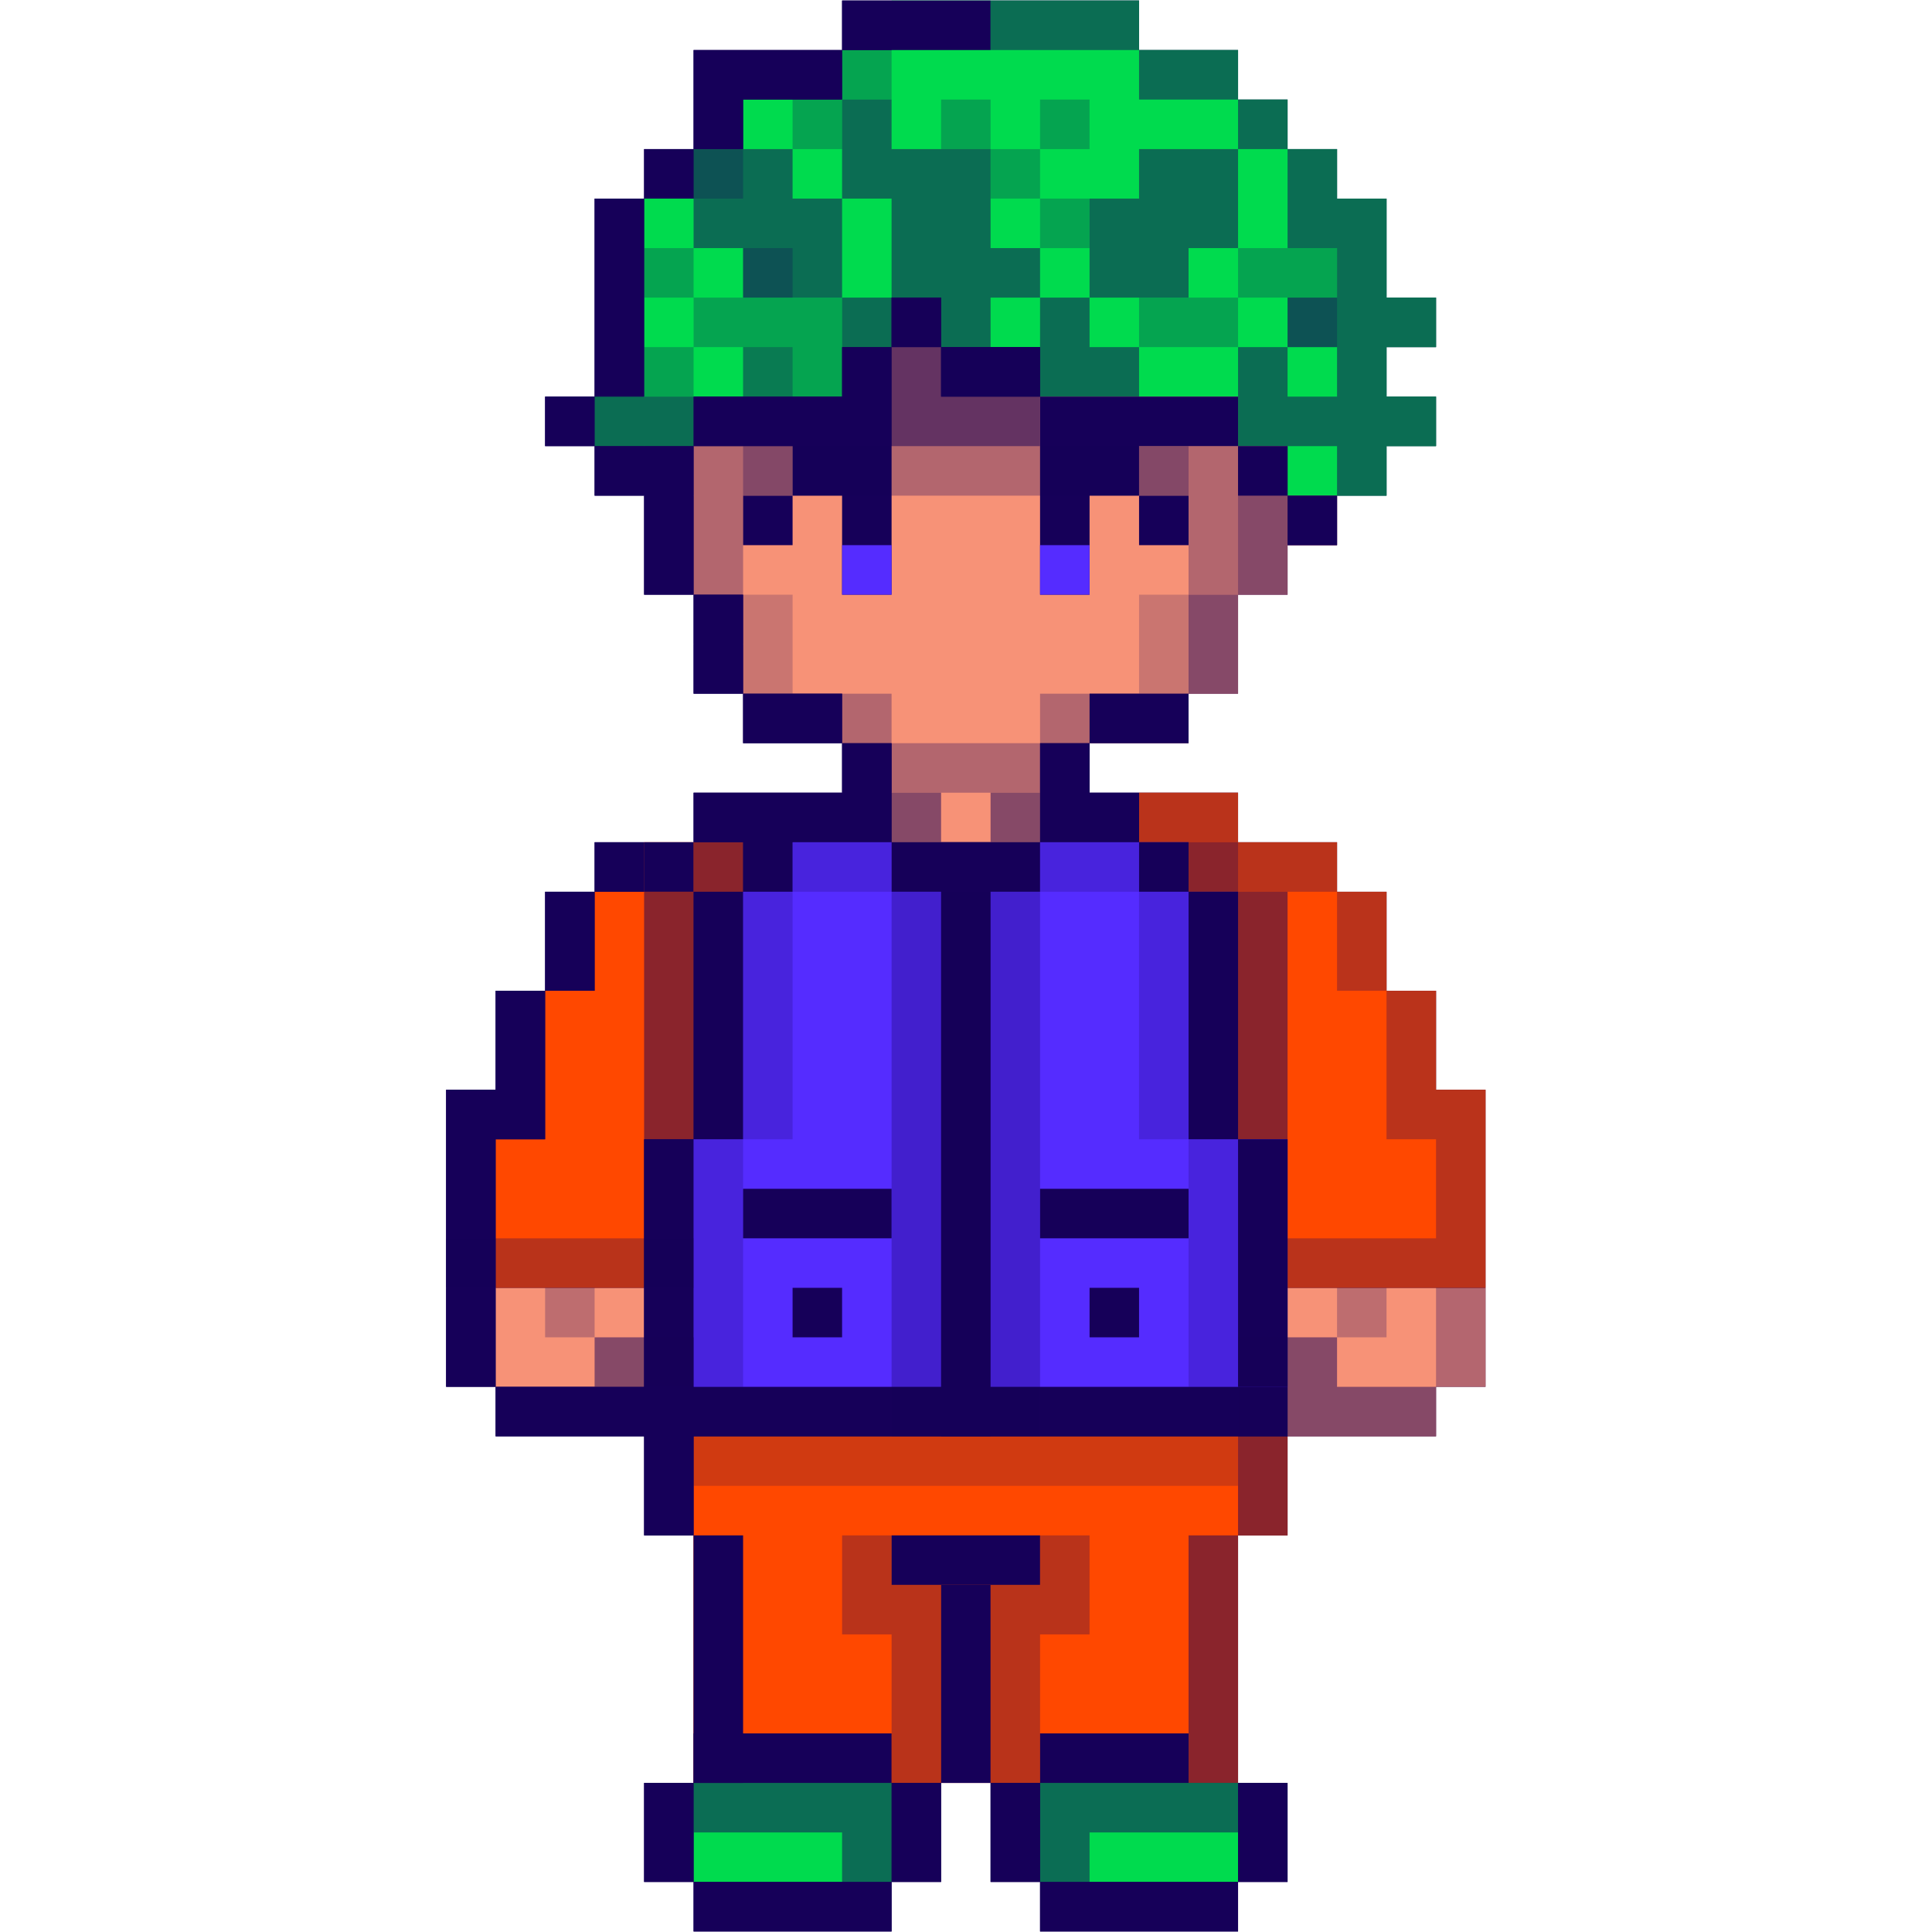 <svg xmlns="http://www.w3.org/2000/svg" xmlns:xlink="http://www.w3.org/1999/xlink" width="500" zoomAndPan="magnify" viewBox="0 0 375 375" height="500" preserveAspectRatio="xMidYMid meet" version="1.0"><defs><filter x="0%" y="0%" width="100%" height="100%" id="8253f9a832"><feColorMatrix values="0 0 0 0 1 0 0 0 0 1 0 0 0 0 1 0 0 0 1 0" color-interpolation-filters="sRGB"/></filter><clipPath id="d9674ff9cf"><path d="M 86.59 0 L 288.34 0 L 288.34 375 L 86.59 375 Z M 86.59 0 " clip-rule="nonzero"/></clipPath><clipPath id="ec7a640ee6"><path d="M 249 249 L 288.34 249 L 288.34 279 L 249 279 Z M 249 249 " clip-rule="nonzero"/></clipPath><clipPath id="1792bfaa64"><path d="M 221 153 L 288.34 153 L 288.34 250 L 221 250 Z M 221 153 " clip-rule="nonzero"/></clipPath><mask id="fa6f752480"><g filter="url(#8253f9a832)"><rect x="-37.5" width="450" fill="#000000" y="-37.5" height="450" fill-opacity="0.5"/></g></mask><clipPath id="4b59208924"><path d="M 67 1 L 106.48 1 L 106.48 20.52 L 67 20.52 Z M 67 1 " clip-rule="nonzero"/></clipPath><clipPath id="fedbcba664"><path d="M 0.398 1 L 40 1 L 40 20.52 L 0.398 20.52 Z M 0.398 1 " clip-rule="nonzero"/></clipPath><clipPath id="e38a342e63"><rect x="0" width="107" y="0" height="21"/></clipPath><clipPath id="7aa82ac6a4"><path d="M 86.59 211 L 97 211 L 97 250 L 86.59 250 Z M 86.59 211 " clip-rule="nonzero"/></clipPath><clipPath id="17cb80312a"><path d="M 86.59 249 L 97 249 L 97 270 L 86.59 270 Z M 86.59 249 " clip-rule="nonzero"/></clipPath><clipPath id="5c98aaf774"><path d="M 86.59 240 L 135 240 L 135 250 L 86.59 250 Z M 86.59 240 " clip-rule="nonzero"/></clipPath><clipPath id="97d47d7f28"><path d="M 221 153 L 288.34 153 L 288.34 270 L 221 270 Z M 221 153 " clip-rule="nonzero"/></clipPath><mask id="d15dc0556a"><g filter="url(#8253f9a832)"><rect x="-37.5" width="450" fill="#000000" y="-37.5" height="450" fill-opacity="0.3"/></g></mask><clipPath id="873a529a0d"><path d="M 0.039 0.84 L 20 0.84 L 20 11 L 0.039 11 Z M 0.039 0.84 " clip-rule="nonzero"/></clipPath><clipPath id="6bd7bdfdc1"><path d="M 28 39 L 67.34 39 L 67.34 116.281 L 28 116.281 Z M 28 39 " clip-rule="nonzero"/></clipPath><clipPath id="834ea326b7"><rect x="0" width="68" y="0" height="117"/></clipPath><mask id="db163cfe21"><g filter="url(#8253f9a832)"><rect x="-37.5" width="450" fill="#000000" y="-37.5" height="450" fill-opacity="0.5"/></g></mask><clipPath id="2bbd7c2203"><path d="M 29 0.398 L 48.68 0.398 L 48.68 30 L 29 30 Z M 29 0.398 " clip-rule="nonzero"/></clipPath><clipPath id="321a947e6d"><path d="M 0.441 48 L 20 48 L 20 58.48 L 0.441 58.48 Z M 0.441 48 " clip-rule="nonzero"/></clipPath><clipPath id="bc7941b31b"><rect x="0" width="49" y="0" height="59"/></clipPath></defs><g clip-path="url(#d9674ff9cf)"><path fill="#160059" d="M 278.734 211.523 L 278.734 192.305 L 269.125 192.305 L 269.125 173.086 L 259.52 173.086 L 259.52 163.477 L 240.305 163.477 L 240.305 153.863 L 211.484 153.863 L 211.484 144.254 L 230.699 144.254 L 230.699 134.645 L 240.305 134.645 L 240.305 115.426 L 249.914 115.426 L 249.914 105.816 L 259.52 105.816 L 259.52 96.207 L 269.125 96.207 L 269.125 86.594 L 278.734 86.594 L 278.734 76.984 L 269.125 76.984 L 269.125 67.375 L 278.734 67.375 L 278.734 57.766 L 269.125 57.766 L 269.125 38.547 L 259.52 38.547 L 259.52 28.938 L 249.914 28.938 L 249.914 19.324 L 240.305 19.324 L 240.305 9.715 L 221.09 9.715 L 221.09 0.105 L 163.449 0.105 L 163.449 9.715 L 134.625 9.715 L 134.625 28.938 L 125.02 28.938 L 125.02 38.547 L 115.414 38.547 L 115.414 76.984 L 105.805 76.984 L 105.805 86.594 L 115.414 86.594 L 115.414 96.207 L 125.02 96.207 L 125.02 115.426 L 134.625 115.426 L 134.625 134.645 L 144.234 134.645 L 144.234 144.254 L 163.449 144.254 L 163.449 153.863 L 134.625 153.863 L 134.625 163.477 L 115.414 163.477 L 115.414 173.086 L 105.805 173.086 L 105.805 192.305 L 96.199 192.305 L 96.199 211.523 L 86.59 211.523 L 86.59 269.184 L 96.199 269.184 L 96.199 278.793 L 125.02 278.793 L 125.02 298.016 L 134.625 298.016 L 134.625 346.062 L 125.02 346.062 L 125.02 365.285 L 134.625 365.285 L 134.625 374.895 L 173.055 374.895 L 173.055 365.285 L 182.664 365.285 L 182.664 346.062 L 192.27 346.062 L 192.27 365.285 L 201.875 365.285 L 201.875 374.895 L 240.305 374.895 L 240.305 365.285 L 249.914 365.285 L 249.914 346.062 L 240.305 346.062 L 240.305 298.016 L 249.914 298.016 L 249.914 278.793 L 278.734 278.793 L 278.734 269.184 L 288.34 269.184 L 288.34 211.523 Z M 278.734 211.523 " fill-opacity="1" fill-rule="nonzero"/></g><path fill="#f79277" d="M 249.914 105.816 L 259.52 105.816 L 259.52 96.207 L 249.914 96.207 L 249.914 76.984 L 182.664 76.984 L 182.664 67.375 L 173.055 67.375 L 173.055 86.594 L 134.625 86.594 L 134.625 115.426 L 144.234 115.426 L 144.234 134.645 L 163.449 134.645 L 163.449 144.254 L 173.055 144.254 L 173.055 163.477 L 201.875 163.477 L 201.875 144.254 L 230.699 144.254 L 230.699 134.645 L 240.305 134.645 L 240.305 115.426 L 249.914 115.426 Z M 249.914 105.816 " fill-opacity="1" fill-rule="nonzero"/><path fill="#f79277" d="M 96.199 249.965 L 125.02 249.965 L 125.02 269.184 L 96.199 269.184 Z M 96.199 249.965 " fill-opacity="1" fill-rule="nonzero"/><g clip-path="url(#ec7a640ee6)"><path fill="#f79277" d="M 249.914 249.965 L 249.914 278.793 L 278.734 278.793 L 278.734 269.184 L 288.34 269.184 L 288.34 249.965 Z M 249.914 249.965 " fill-opacity="1" fill-rule="nonzero"/></g><path fill="#ff4800" d="M 230.699 278.793 L 134.625 278.793 L 134.625 346.062 L 240.305 346.062 L 240.305 298.016 L 249.914 298.016 L 249.914 278.793 Z M 230.699 278.793 " fill-opacity="1" fill-rule="nonzero"/><path fill="#ff4800" d="M 134.625 173.086 L 144.234 173.086 L 144.234 163.477 L 125.02 163.477 L 125.02 173.086 L 115.414 173.086 L 115.414 192.305 L 105.805 192.305 L 105.805 221.133 L 96.199 221.133 L 96.199 249.965 L 125.02 249.965 L 125.02 221.133 L 134.625 221.133 Z M 134.625 173.086 " fill-opacity="1" fill-rule="nonzero"/><g clip-path="url(#1792bfaa64)"><path fill="#ff4800" d="M 278.734 211.523 L 278.734 192.305 L 269.125 192.305 L 269.125 173.086 L 259.52 173.086 L 259.52 163.477 L 240.305 163.477 L 240.305 153.863 L 221.09 153.863 L 221.09 163.477 L 230.699 163.477 L 230.699 173.086 L 240.305 173.086 L 240.305 221.133 L 249.914 221.133 L 249.914 249.965 L 288.34 249.965 L 288.34 211.523 Z M 278.734 211.523 " fill-opacity="1" fill-rule="nonzero"/></g><path fill="#00db4e" d="M 278.734 67.375 L 278.734 57.766 L 269.125 57.766 L 269.125 38.547 L 259.52 38.547 L 259.52 28.938 L 249.914 28.938 L 249.914 19.324 L 240.305 19.324 L 240.305 9.715 L 221.09 9.715 L 221.09 0.105 L 173.055 0.105 L 173.055 9.715 L 163.449 9.715 L 163.449 19.324 L 144.234 19.324 L 144.234 28.938 L 134.625 28.938 L 134.625 38.547 L 125.02 38.547 L 125.02 76.984 L 115.414 76.984 L 115.414 86.594 L 134.625 86.594 L 134.625 76.984 L 163.449 76.984 L 163.449 67.375 L 173.055 67.375 L 173.055 57.766 L 182.664 57.766 L 182.664 67.375 L 201.875 67.375 L 201.875 76.984 L 240.305 76.984 L 240.305 86.594 L 249.914 86.594 L 249.914 96.207 L 269.125 96.207 L 269.125 86.594 L 278.734 86.594 L 278.734 76.984 L 269.125 76.984 L 269.125 67.375 Z M 278.734 67.375 " fill-opacity="1" fill-rule="nonzero"/><path fill="#00db4e" d="M 134.625 346.062 L 173.055 346.062 L 173.055 365.285 L 134.625 365.285 Z M 134.625 346.062 " fill-opacity="1" fill-rule="nonzero"/><path fill="#00db4e" d="M 201.875 346.062 L 240.305 346.062 L 240.305 365.285 L 201.875 365.285 Z M 201.875 346.062 " fill-opacity="1" fill-rule="nonzero"/><path fill="#160059" d="M 134.625 9.715 L 163.449 9.715 L 163.449 19.324 L 134.625 19.324 Z M 134.625 9.715 " fill-opacity="1" fill-rule="nonzero"/><path fill="#160059" d="M 134.625 19.324 L 144.234 19.324 L 144.234 28.938 L 134.625 28.938 Z M 134.625 19.324 " fill-opacity="1" fill-rule="nonzero"/><path fill="#160059" d="M 125.02 28.938 L 134.625 28.938 L 134.625 38.547 L 125.02 38.547 Z M 125.02 28.938 " fill-opacity="1" fill-rule="nonzero"/><path fill="#160059" d="M 115.414 38.547 L 125.02 38.547 L 125.02 76.984 L 115.414 76.984 Z M 115.414 38.547 " fill-opacity="1" fill-rule="nonzero"/><path fill="#160059" d="M 105.805 76.984 L 115.414 76.984 L 115.414 86.594 L 105.805 86.594 Z M 105.805 76.984 " fill-opacity="1" fill-rule="nonzero"/><path fill="#160059" d="M 115.414 86.594 L 125.02 86.594 L 125.02 96.207 L 115.414 96.207 Z M 115.414 86.594 " fill-opacity="1" fill-rule="nonzero"/><path fill="#160059" d="M 125.02 96.207 L 134.625 96.207 L 134.625 115.426 L 125.02 115.426 Z M 125.02 96.207 " fill-opacity="1" fill-rule="nonzero"/><path fill="#160059" d="M 125.02 86.594 L 134.625 86.594 L 134.625 96.207 L 125.02 96.207 Z M 125.02 86.594 " fill-opacity="1" fill-rule="nonzero"/><path fill="#160059" d="M 173.055 57.766 L 182.664 57.766 L 182.664 67.375 L 173.055 67.375 Z M 173.055 57.766 " fill-opacity="1" fill-rule="nonzero"/><path fill="#160059" d="M 182.664 67.375 L 201.875 67.375 L 201.875 76.984 L 182.664 76.984 Z M 182.664 67.375 " fill-opacity="1" fill-rule="nonzero"/><path fill="#160059" d="M 144.234 48.156 L 153.84 48.156 L 153.84 57.766 L 144.234 57.766 Z M 144.234 48.156 " fill-opacity="0.25" fill-rule="nonzero"/><path fill="#160059" d="M 144.234 57.766 L 134.625 57.766 L 134.625 67.375 L 144.234 67.375 L 144.234 76.984 L 163.449 76.984 L 163.449 57.766 Z M 144.234 57.766 " fill-opacity="0.25" fill-rule="nonzero"/><path fill="#160059" d="M 125.02 48.156 L 134.625 48.156 L 134.625 57.766 L 125.02 57.766 Z M 125.02 48.156 " fill-opacity="0.25" fill-rule="nonzero"/><path fill="#160059" d="M 125.02 67.375 L 134.625 67.375 L 134.625 76.984 L 125.02 76.984 Z M 125.02 67.375 " fill-opacity="0.25" fill-rule="nonzero"/><path fill="#160059" d="M 153.84 19.324 L 163.449 19.324 L 163.449 28.938 L 153.84 28.938 Z M 153.84 19.324 " fill-opacity="0.25" fill-rule="nonzero"/><path fill="#160059" d="M 192.27 28.938 L 201.875 28.938 L 201.875 38.547 L 192.27 38.547 Z M 192.27 28.938 " fill-opacity="0.25" fill-rule="nonzero"/><path fill="#160059" d="M 201.875 19.324 L 211.484 19.324 L 211.484 28.938 L 201.875 28.938 Z M 201.875 19.324 " fill-opacity="0.25" fill-rule="nonzero"/><path fill="#160059" d="M 182.664 19.324 L 192.27 19.324 L 192.27 28.938 L 182.664 28.938 Z M 182.664 19.324 " fill-opacity="0.25" fill-rule="nonzero"/><path fill="#160059" d="M 201.875 38.547 L 211.484 38.547 L 211.484 48.156 L 201.875 48.156 Z M 201.875 38.547 " fill-opacity="0.25" fill-rule="nonzero"/><path fill="#160059" d="M 230.699 57.766 L 221.09 57.766 L 221.09 67.375 L 240.305 67.375 L 240.305 57.766 Z M 230.699 57.766 " fill-opacity="0.25" fill-rule="nonzero"/><path fill="#160059" d="M 249.914 48.156 L 240.305 48.156 L 240.305 57.766 L 249.914 57.766 L 249.914 67.375 L 259.52 67.375 L 259.52 48.156 Z M 249.914 48.156 " fill-opacity="0.25" fill-rule="nonzero"/><path fill="#160059" d="M 134.625 28.938 L 144.234 28.938 L 144.234 38.547 L 134.625 38.547 Z M 134.625 28.938 " fill-opacity="0.25" fill-rule="nonzero"/><path fill="#160059" d="M 144.234 67.375 L 153.84 67.375 L 153.84 76.984 L 144.234 76.984 Z M 144.234 67.375 " fill-opacity="0.25" fill-rule="nonzero"/><path fill="#160059" d="M 163.449 9.715 L 173.055 9.715 L 173.055 19.324 L 163.449 19.324 Z M 163.449 9.715 " fill-opacity="0.25" fill-rule="nonzero"/><path fill="#160059" d="M 134.625 115.426 L 144.234 115.426 L 144.234 125.035 L 134.625 125.035 Z M 134.625 115.426 " fill-opacity="1" fill-rule="nonzero"/><path fill="#160059" d="M 144.234 134.645 L 163.449 134.645 L 163.449 144.254 L 144.234 144.254 Z M 144.234 134.645 " fill-opacity="1" fill-rule="nonzero"/><path fill="#160059" d="M 163.449 144.254 L 173.055 144.254 L 173.055 153.863 L 163.449 153.863 Z M 163.449 144.254 " fill-opacity="1" fill-rule="nonzero"/><path fill="#160059" d="M 201.875 144.254 L 211.484 144.254 L 211.484 153.863 L 201.875 153.863 Z M 201.875 144.254 " fill-opacity="1" fill-rule="nonzero"/><path fill="#160059" d="M 134.625 125.035 L 144.234 125.035 L 144.234 134.645 L 134.625 134.645 Z M 134.625 125.035 " fill-opacity="1" fill-rule="nonzero"/><path fill="#160059" d="M 163.449 76.984 L 134.625 76.984 L 134.625 86.594 L 153.84 86.594 L 153.84 96.207 L 163.449 96.207 L 163.449 115.426 L 173.055 115.426 L 173.055 67.375 L 163.449 67.375 Z M 163.449 76.984 " fill-opacity="1" fill-rule="nonzero"/><path fill="#160059" d="M 201.875 76.984 L 201.875 115.426 L 211.484 115.426 L 211.484 96.207 L 221.09 96.207 L 221.09 86.594 L 240.305 86.594 L 240.305 76.984 Z M 201.875 76.984 " fill-opacity="1" fill-rule="nonzero"/><path fill="#160059" d="M 221.09 96.207 L 230.699 96.207 L 230.699 105.816 L 221.09 105.816 Z M 221.09 96.207 " fill-opacity="1" fill-rule="nonzero"/><path fill="#160059" d="M 144.234 96.207 L 153.84 96.207 L 153.84 105.816 L 144.234 105.816 Z M 144.234 96.207 " fill-opacity="1" fill-rule="nonzero"/><path fill="#552cff" d="M 163.449 105.816 L 173.055 105.816 L 173.055 115.426 L 163.449 115.426 Z M 163.449 105.816 " fill-opacity="1" fill-rule="nonzero"/><path fill="#552cff" d="M 201.875 105.816 L 211.484 105.816 L 211.484 115.426 L 201.875 115.426 Z M 201.875 105.816 " fill-opacity="1" fill-rule="nonzero"/><path fill="#160059" d="M 153.84 153.863 L 173.055 153.863 L 173.055 163.477 L 153.84 163.477 Z M 153.84 153.863 " fill-opacity="1" fill-rule="nonzero"/><path fill="#160059" d="M 173.055 163.477 L 201.875 163.477 L 201.875 173.086 L 173.055 173.086 Z M 173.055 163.477 " fill-opacity="1" fill-rule="nonzero"/><path fill="#160059" d="M 201.875 153.863 L 221.09 153.863 L 221.09 163.477 L 201.875 163.477 Z M 201.875 153.863 " fill-opacity="1" fill-rule="nonzero"/><path fill="#160059" d="M 125.02 269.184 L 249.914 269.184 L 249.914 278.793 L 125.02 278.793 Z M 125.02 269.184 " fill-opacity="1" fill-rule="nonzero"/><path fill="#160059" d="M 125.02 221.133 L 134.625 221.133 L 134.625 298.016 L 125.02 298.016 Z M 125.02 221.133 " fill-opacity="1" fill-rule="nonzero"/><path fill="#160059" d="M 134.625 173.086 L 144.234 173.086 L 144.234 221.133 L 134.625 221.133 Z M 134.625 173.086 " fill-opacity="1" fill-rule="nonzero"/><path fill="#160059" d="M 144.234 163.477 L 153.84 163.477 L 153.84 173.086 L 144.234 173.086 Z M 144.234 163.477 " fill-opacity="1" fill-rule="nonzero"/><path fill="#552cff" d="M 240.305 221.133 L 240.305 173.086 L 230.699 173.086 L 230.699 163.477 L 201.875 163.477 L 201.875 173.086 L 173.055 173.086 L 173.055 163.477 L 153.84 163.477 L 153.84 173.086 L 144.234 173.086 L 144.234 221.133 L 134.625 221.133 L 134.625 269.184 L 249.914 269.184 L 249.914 221.133 Z M 240.305 221.133 " fill-opacity="1" fill-rule="nonzero"/><path fill="#160059" d="M 221.09 163.477 L 230.699 163.477 L 230.699 173.086 L 221.09 173.086 Z M 221.09 163.477 " fill-opacity="1" fill-rule="nonzero"/><path fill="#160059" d="M 230.699 173.086 L 240.305 173.086 L 240.305 221.133 L 230.699 221.133 Z M 230.699 173.086 " fill-opacity="1" fill-rule="nonzero"/><path fill="#160059" d="M 240.305 221.133 L 249.914 221.133 L 249.914 269.184 L 240.305 269.184 Z M 240.305 221.133 " fill-opacity="1" fill-rule="nonzero"/><path fill="#160059" d="M 173.055 144.254 L 201.875 144.254 L 201.875 153.863 L 173.055 153.863 Z M 173.055 144.254 " fill-opacity="0.3" fill-rule="nonzero"/><path fill="#160059" d="M 163.449 134.645 L 173.055 134.645 L 173.055 144.254 L 163.449 144.254 Z M 163.449 134.645 " fill-opacity="0.3" fill-rule="nonzero"/><path fill="#160059" d="M 153.84 115.426 L 153.84 134.645 L 144.234 134.645 L 144.234 115.426 Z M 153.84 115.426 " fill-opacity="0.2" fill-rule="nonzero"/><path fill="#160059" d="M 144.234 86.594 L 153.84 86.594 L 153.84 96.207 L 144.234 96.207 Z M 144.234 86.594 " fill-opacity="0.3" fill-rule="nonzero"/><path fill="#160059" d="M 201.875 134.645 L 211.484 134.645 L 211.484 144.254 L 201.875 144.254 Z M 201.875 134.645 " fill-opacity="0.3" fill-rule="nonzero"/><path fill="#160059" d="M 230.699 115.426 L 230.699 134.645 L 221.09 134.645 L 221.09 115.426 Z M 230.699 115.426 " fill-opacity="0.2" fill-rule="nonzero"/><path fill="#160059" d="M 221.09 86.594 L 230.699 86.594 L 230.699 96.207 L 221.09 96.207 Z M 221.09 86.594 " fill-opacity="0.3" fill-rule="nonzero"/><path fill="#160059" d="M 134.625 298.016 L 144.234 298.016 L 144.234 346.062 L 134.625 346.062 Z M 134.625 298.016 " fill-opacity="1" fill-rule="nonzero"/><path fill="#160059" d="M 182.664 307.625 L 192.27 307.625 L 192.27 346.062 L 182.664 346.062 Z M 182.664 307.625 " fill-opacity="1" fill-rule="nonzero"/><path fill="#160059" d="M 173.055 298.016 L 201.875 298.016 L 201.875 307.625 L 173.055 307.625 Z M 173.055 298.016 " fill-opacity="1" fill-rule="nonzero"/><path fill="#160059" d="M 125.02 346.062 L 134.625 346.062 L 134.625 365.285 L 125.02 365.285 Z M 125.02 346.062 " fill-opacity="1" fill-rule="nonzero"/><path fill="#160059" d="M 134.625 365.285 L 173.055 365.285 L 173.055 374.895 L 134.625 374.895 Z M 134.625 365.285 " fill-opacity="1" fill-rule="nonzero"/><path fill="#160059" d="M 173.055 346.062 L 182.664 346.062 L 182.664 365.285 L 173.055 365.285 Z M 173.055 346.062 " fill-opacity="1" fill-rule="nonzero"/><path fill="#160059" d="M 192.27 346.062 L 201.875 346.062 L 201.875 365.285 L 192.27 365.285 Z M 192.27 346.062 " fill-opacity="1" fill-rule="nonzero"/><path fill="#160059" d="M 134.625 336.453 L 173.055 336.453 L 173.055 346.062 L 134.625 346.062 Z M 134.625 336.453 " fill-opacity="1" fill-rule="nonzero"/><path fill="#160059" d="M 201.875 336.453 L 230.699 336.453 L 230.699 346.062 L 201.875 346.062 Z M 201.875 336.453 " fill-opacity="1" fill-rule="nonzero"/><path fill="#160059" d="M 201.875 365.285 L 240.305 365.285 L 240.305 374.895 L 201.875 374.895 Z M 201.875 365.285 " fill-opacity="1" fill-rule="nonzero"/><path fill="#160059" d="M 240.305 346.062 L 249.914 346.062 L 249.914 365.285 L 240.305 365.285 Z M 240.305 346.062 " fill-opacity="1" fill-rule="nonzero"/><g mask="url(#fa6f752480)"><g transform="matrix(1, 0, 0, 1, 134, 345)"><g clip-path="url(#e38a342e63)"><g clip-path="url(#4b59208924)"><path fill="#160059" d="M 77.484 10.676 L 106.305 10.676 L 106.305 1.062 L 67.875 1.062 L 67.875 20.285 L 77.484 20.285 Z M 77.484 10.676 " fill-opacity="1" fill-rule="nonzero"/></g><g clip-path="url(#fedbcba664)"><path fill="#160059" d="M 29.449 10.676 L 29.449 20.285 L 39.055 20.285 L 39.055 1.062 L 0.625 1.062 L 0.625 10.676 Z M 29.449 10.676 " fill-opacity="1" fill-rule="nonzero"/></g></g></g></g><path fill="#160059" d="M 201.875 298.016 L 201.875 307.625 L 192.27 307.625 L 192.27 346.062 L 201.875 346.062 L 201.875 317.234 L 211.484 317.234 L 211.484 298.016 Z M 201.875 298.016 " fill-opacity="0.3" fill-rule="nonzero"/><path fill="#160059" d="M 173.055 298.016 L 163.449 298.016 L 163.449 317.234 L 173.055 317.234 L 173.055 346.062 L 182.664 346.062 L 182.664 307.625 L 173.055 307.625 Z M 173.055 298.016 " fill-opacity="0.3" fill-rule="nonzero"/><path fill="#160059" d="M 240.305 278.793 L 240.305 288.402 L 134.625 288.402 L 134.625 278.793 Z M 240.305 278.793 " fill-opacity="0.2" fill-rule="nonzero"/><path fill="#160059" d="M 134.625 153.863 L 153.84 153.863 L 153.84 163.477 L 134.625 163.477 Z M 134.625 153.863 " fill-opacity="1" fill-rule="nonzero"/><path fill="#160059" d="M 115.414 163.477 L 125.02 163.477 L 125.02 173.086 L 115.414 173.086 Z M 115.414 163.477 " fill-opacity="1" fill-rule="nonzero"/><path fill="#160059" d="M 105.805 173.086 L 115.414 173.086 L 115.414 192.305 L 105.805 192.305 Z M 105.805 173.086 " fill-opacity="1" fill-rule="nonzero"/><path fill="#160059" d="M 96.199 192.305 L 105.805 192.305 L 105.805 221.133 L 96.199 221.133 Z M 96.199 192.305 " fill-opacity="1" fill-rule="nonzero"/><g clip-path="url(#7aa82ac6a4)"><path fill="#160059" d="M 86.59 211.523 L 96.199 211.523 L 96.199 249.965 L 86.59 249.965 Z M 86.59 211.523 " fill-opacity="1" fill-rule="nonzero"/></g><path fill="#160059" d="M 125.02 163.477 L 134.625 163.477 L 134.625 173.086 L 125.02 173.086 Z M 125.02 163.477 " fill-opacity="1" fill-rule="nonzero"/><g clip-path="url(#17cb80312a)"><path fill="#160059" d="M 86.59 249.965 L 96.199 249.965 L 96.199 269.184 L 86.59 269.184 Z M 86.59 249.965 " fill-opacity="1" fill-rule="nonzero"/></g><path fill="#160059" d="M 96.199 269.184 L 134.625 269.184 L 134.625 278.793 L 96.199 278.793 Z M 96.199 269.184 " fill-opacity="1" fill-rule="nonzero"/><path fill="#160059" d="M 105.805 249.965 L 115.414 249.965 L 115.414 259.574 L 105.805 259.574 Z M 105.805 249.965 " fill-opacity="0.25" fill-rule="nonzero"/><path fill="#160059" d="M 259.52 249.965 L 269.125 249.965 L 269.125 259.574 L 259.52 259.574 Z M 259.52 249.965 " fill-opacity="0.25" fill-rule="nonzero"/><path fill="#160059" d="M 192.27 0.105 L 221.09 0.105 L 221.09 9.715 L 192.27 9.715 Z M 192.27 0.105 " fill-opacity="0.5" fill-rule="nonzero"/><path fill="#160059" d="M 115.414 76.984 L 134.625 76.984 L 134.625 86.594 L 115.414 86.594 Z M 115.414 76.984 " fill-opacity="0.5" fill-rule="nonzero"/><path fill="#160059" d="M 153.84 38.547 L 153.84 28.938 L 134.625 28.938 L 134.625 48.156 L 144.234 48.156 L 144.234 57.766 L 163.449 57.766 L 163.449 38.547 Z M 153.84 38.547 " fill-opacity="0.5" fill-rule="nonzero"/><path fill="#160059" d="M 221.09 38.547 L 211.484 38.547 L 211.484 57.766 L 230.699 57.766 L 230.699 48.156 L 240.305 48.156 L 240.305 28.938 L 221.09 28.938 Z M 221.09 38.547 " fill-opacity="0.5" fill-rule="nonzero"/><path fill="#160059" d="M 201.875 67.375 L 192.27 67.375 L 192.27 57.766 L 201.875 57.766 L 201.875 48.156 L 192.27 48.156 L 192.27 28.938 L 173.055 28.938 L 173.055 19.324 L 163.449 19.324 L 163.449 38.547 L 173.055 38.547 L 173.055 57.766 L 163.449 57.766 L 163.449 67.375 L 173.055 67.375 L 173.055 86.594 L 201.875 86.594 L 201.875 76.984 L 221.09 76.984 L 221.09 67.375 L 211.484 67.375 L 211.484 57.766 L 201.875 57.766 Z M 201.875 67.375 " fill-opacity="0.5" fill-rule="nonzero"/><path fill="#160059" d="M 221.09 9.715 L 240.305 9.715 L 240.305 19.324 L 221.09 19.324 Z M 221.09 9.715 " fill-opacity="0.5" fill-rule="nonzero"/><path fill="#160059" d="M 240.305 19.324 L 249.914 19.324 L 249.914 28.938 L 240.305 28.938 Z M 240.305 19.324 " fill-opacity="0.5" fill-rule="nonzero"/><path fill="#160059" d="M 278.734 67.375 L 278.734 57.766 L 269.125 57.766 L 269.125 38.547 L 259.52 38.547 L 259.52 28.938 L 249.914 28.938 L 249.914 48.156 L 259.52 48.156 L 259.52 57.766 L 249.914 57.766 L 249.914 67.375 L 259.52 67.375 L 259.52 76.984 L 249.914 76.984 L 249.914 67.375 L 240.305 67.375 L 240.305 86.594 L 259.52 86.594 L 259.52 96.207 L 269.125 96.207 L 269.125 86.594 L 278.734 86.594 L 278.734 76.984 L 269.125 76.984 L 269.125 67.375 Z M 278.734 67.375 " fill-opacity="0.5" fill-rule="nonzero"/><path fill="#160059" d="M 192.27 153.863 L 201.875 153.863 L 201.875 163.477 L 192.27 163.477 Z M 192.27 153.863 " fill-opacity="0.5" fill-rule="nonzero"/><path fill="#160059" d="M 173.055 153.863 L 182.664 153.863 L 182.664 163.477 L 173.055 163.477 Z M 173.055 153.863 " fill-opacity="0.5" fill-rule="nonzero"/><path fill="#160059" d="M 230.699 298.016 L 240.305 298.016 L 240.305 346.062 L 230.699 346.062 Z M 230.699 298.016 " fill-opacity="0.5" fill-rule="nonzero"/><path fill="#160059" d="M 115.414 259.574 L 134.625 259.574 L 134.625 269.184 L 115.414 269.184 Z M 115.414 259.574 " fill-opacity="0.5" fill-rule="nonzero"/><path fill="#160059" d="M 259.52 259.574 L 240.305 259.574 L 240.305 298.016 L 249.914 298.016 L 249.914 278.793 L 278.734 278.793 L 278.734 269.184 L 259.52 269.184 Z M 259.52 259.574 " fill-opacity="0.5" fill-rule="nonzero"/><path fill="#160059" d="M 125.02 173.086 L 134.625 173.086 L 134.625 221.133 L 125.02 221.133 Z M 125.02 173.086 " fill-opacity="0.5" fill-rule="nonzero"/><path fill="#160059" d="M 240.305 173.086 L 249.914 173.086 L 249.914 221.133 L 240.305 221.133 Z M 240.305 173.086 " fill-opacity="0.5" fill-rule="nonzero"/><path fill="#160059" d="M 134.625 163.477 L 144.234 163.477 L 144.234 173.086 L 134.625 173.086 Z M 134.625 163.477 " fill-opacity="0.5" fill-rule="nonzero"/><path fill="#160059" d="M 230.699 163.477 L 240.305 163.477 L 240.305 173.086 L 230.699 173.086 Z M 230.699 163.477 " fill-opacity="0.5" fill-rule="nonzero"/><path fill="#160059" d="M 134.625 221.133 L 144.234 221.133 L 144.234 269.184 L 134.625 269.184 Z M 134.625 221.133 " fill-opacity="0.2" fill-rule="nonzero"/><path fill="#160059" d="M 230.699 221.133 L 240.305 221.133 L 240.305 269.184 L 230.699 269.184 Z M 230.699 221.133 " fill-opacity="0.2" fill-rule="nonzero"/><path fill="#160059" d="M 144.234 173.086 L 153.84 173.086 L 153.84 221.133 L 144.234 221.133 Z M 144.234 173.086 " fill-opacity="0.2" fill-rule="nonzero"/><path fill="#160059" d="M 221.09 173.086 L 230.699 173.086 L 230.699 221.133 L 221.09 221.133 Z M 221.09 173.086 " fill-opacity="0.2" fill-rule="nonzero"/><path fill="#160059" d="M 153.84 163.477 L 173.055 163.477 L 173.055 173.086 L 153.84 173.086 Z M 153.84 163.477 " fill-opacity="0.2" fill-rule="nonzero"/><path fill="#160059" d="M 201.875 163.477 L 221.09 163.477 L 221.09 173.086 L 201.875 173.086 Z M 201.875 163.477 " fill-opacity="0.2" fill-rule="nonzero"/><path fill="#160059" d="M 182.664 163.477 L 192.27 163.477 L 192.27 278.793 L 182.664 278.793 Z M 182.664 163.477 " fill-opacity="1" fill-rule="nonzero"/><path fill="#160059" d="M 201.875 230.746 L 230.699 230.746 L 230.699 240.355 L 201.875 240.355 Z M 201.875 230.746 " fill-opacity="1" fill-rule="nonzero"/><path fill="#160059" d="M 144.234 230.746 L 173.055 230.746 L 173.055 240.355 L 144.234 240.355 Z M 144.234 230.746 " fill-opacity="1" fill-rule="nonzero"/><path fill="#160059" d="M 153.84 249.965 L 163.449 249.965 L 163.449 259.574 L 153.84 259.574 Z M 153.84 249.965 " fill-opacity="1" fill-rule="nonzero"/><path fill="#160059" d="M 211.484 249.965 L 221.09 249.965 L 221.09 259.574 L 211.484 259.574 Z M 211.484 249.965 " fill-opacity="1" fill-rule="nonzero"/><path fill="#160059" d="M 173.055 173.086 L 201.875 173.086 L 201.875 278.793 L 173.055 278.793 Z M 173.055 173.086 " fill-opacity="0.3" fill-rule="nonzero"/><g clip-path="url(#5c98aaf774)"><path fill="#160059" d="M 86.59 240.355 L 134.625 240.355 L 134.625 249.965 L 86.59 249.965 Z M 86.59 240.355 " fill-opacity="0.3" fill-rule="nonzero"/></g><g clip-path="url(#97d47d7f28)"><g mask="url(#d15dc0556a)"><g transform="matrix(1, 0, 0, 1, 221, 153)"><g clip-path="url(#834ea326b7)"><g clip-path="url(#873a529a0d)"><path fill="#160059" d="M 0.09 0.863 L 19.305 0.863 L 19.305 10.477 L 0.09 10.477 Z M 0.09 0.863 " fill-opacity="1" fill-rule="nonzero"/></g><path fill="#160059" d="M 19.305 10.477 L 38.52 10.477 L 38.52 20.086 L 19.305 20.086 Z M 19.305 10.477 " fill-opacity="1" fill-rule="nonzero"/><path fill="#160059" d="M 38.52 20.086 L 48.125 20.086 L 48.125 39.305 L 38.52 39.305 Z M 38.52 20.086 " fill-opacity="1" fill-rule="nonzero"/><g clip-path="url(#6bd7bdfdc1)"><path fill="#160059" d="M 57.734 58.523 L 57.734 39.305 L 48.125 39.305 L 48.125 68.133 L 57.734 68.133 L 57.734 87.355 L 28.914 87.355 L 28.914 96.965 L 57.734 96.965 L 57.734 116.184 L 67.34 116.184 L 67.34 58.523 Z M 57.734 58.523 " fill-opacity="1" fill-rule="nonzero"/></g></g></g></g></g><path fill="#160059" d="M 230.699 86.594 L 201.875 86.594 L 201.875 67.375 L 173.055 67.375 L 173.055 86.594 L 134.625 86.594 L 134.625 115.426 L 144.234 115.426 L 144.234 96.207 L 230.699 96.207 L 230.699 115.426 L 240.305 115.426 L 240.305 86.594 Z M 230.699 86.594 " fill-opacity="0.3" fill-rule="nonzero"/><g mask="url(#db163cfe21)"><g transform="matrix(1, 0, 0, 1, 211, 86)"><g clip-path="url(#bc7941b31b)"><g clip-path="url(#2bbd7c2203)"><path fill="#160059" d="M 38.914 10.207 L 38.914 0.594 L 29.305 0.594 L 29.305 29.426 L 38.914 29.426 L 38.914 19.816 L 48.52 19.816 L 48.52 10.207 Z M 38.914 10.207 " fill-opacity="1" fill-rule="nonzero"/></g><path fill="#160059" d="M 19.699 39.035 L 19.699 48.645 L 29.305 48.645 L 29.305 29.426 L 19.699 29.426 Z M 19.699 39.035 " fill-opacity="1" fill-rule="nonzero"/><g clip-path="url(#321a947e6d)"><path fill="#160059" d="M 0.484 48.645 L 19.699 48.645 L 19.699 58.254 L 0.484 58.254 Z M 0.484 48.645 " fill-opacity="1" fill-rule="nonzero"/></g></g></g></g><path fill="#160059" d="M 163.449 0.105 L 192.27 0.105 L 192.27 9.715 L 163.449 9.715 Z M 163.449 0.105 " fill-opacity="1" fill-rule="nonzero"/><path fill="#160059" d="M 211.484 134.645 L 230.699 134.645 L 230.699 144.254 L 211.484 144.254 Z M 211.484 134.645 " fill-opacity="1" fill-rule="nonzero"/><path fill="#160059" d="M 240.305 86.594 L 249.914 86.594 L 249.914 96.207 L 240.305 96.207 Z M 240.305 86.594 " fill-opacity="1" fill-rule="nonzero"/><path fill="#160059" d="M 249.914 96.207 L 259.52 96.207 L 259.52 105.816 L 249.914 105.816 Z M 249.914 96.207 " fill-opacity="1" fill-rule="nonzero"/></svg>